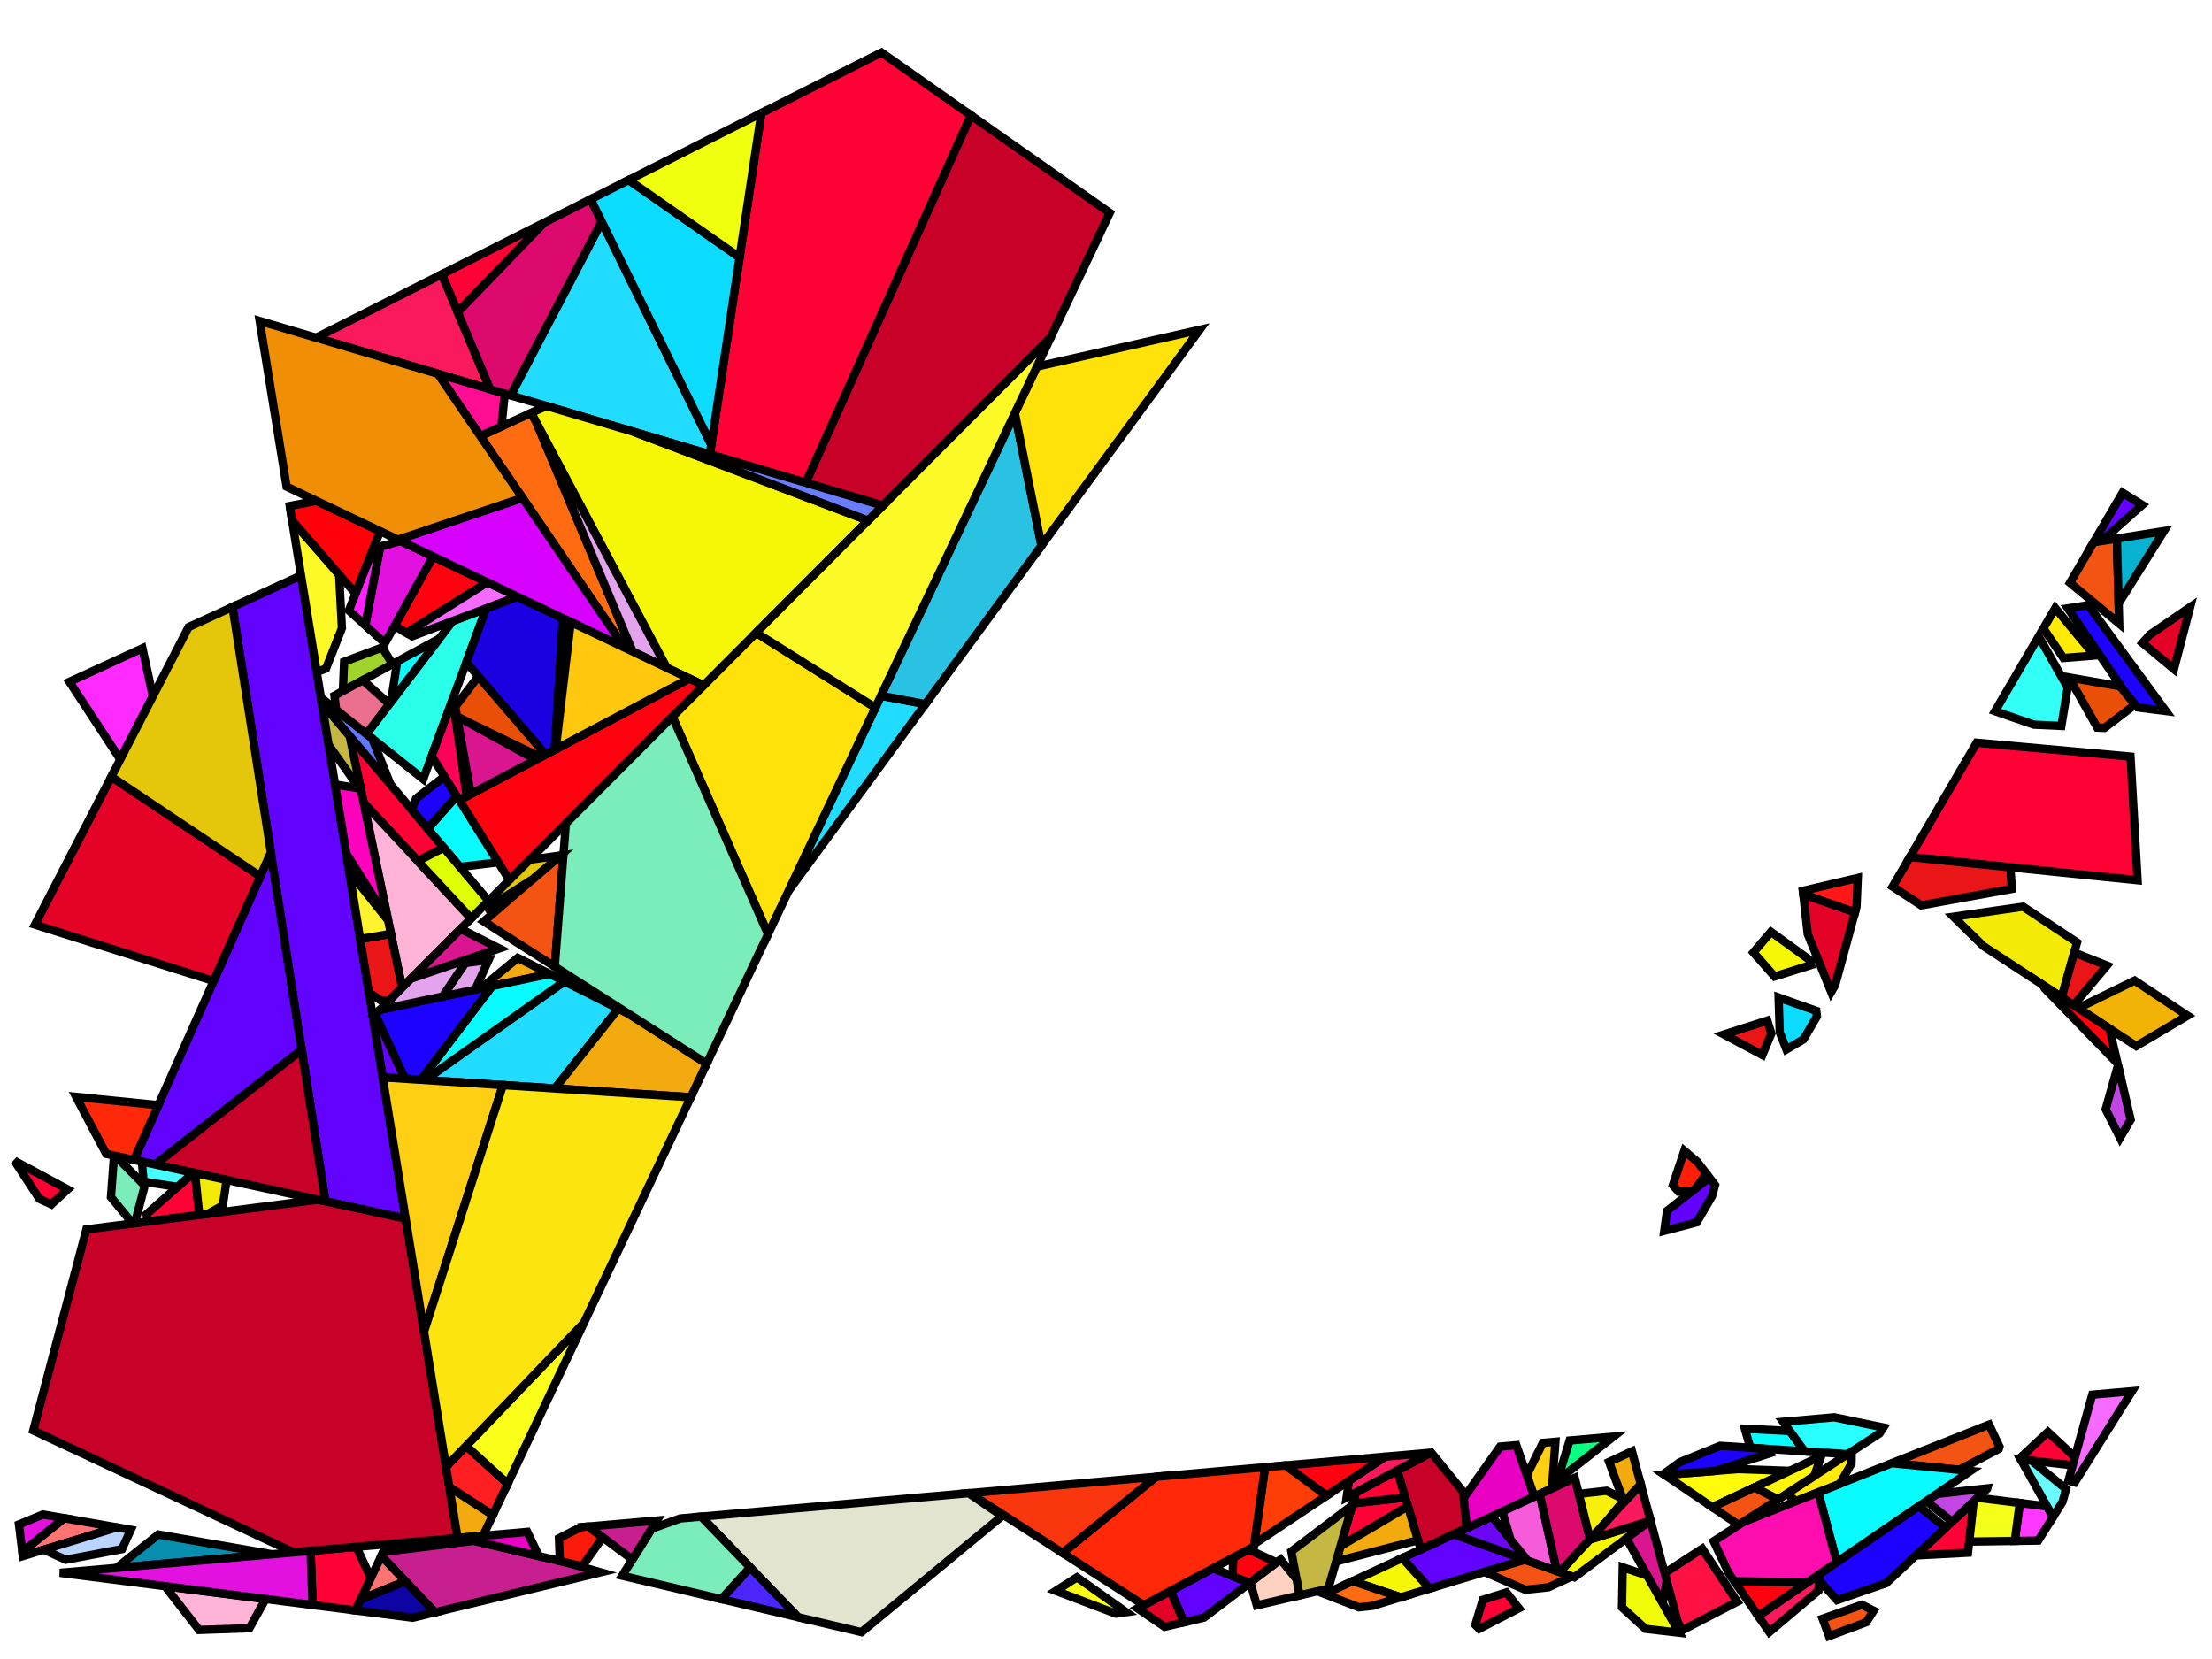 <?xml version="1.0" encoding="iso-8859-1" standalone="no"?>
<!DOCTYPE svg PUBLIC "-//W3C//DTD SVG 1.0//EN" "http://www.w3.org/TR/2001/REC-SVG-20010904/DTD/svg10.dtd">
<svg xmlns="http://www.w3.org/2000/svg" width="800" height="600">
<path style="fill:rgb(0, 0, 0);fill-opacity:0.0;fill-rule:evenodd;stroke:rgb(0, 0, 0);stroke-width:0.0;" d="M 0, 600 L 800, 600 L 800, 0 L 0, 0 z "/>
<path style="fill:rgb(98, 2, 255);fill-opacity:1.0;fill-rule:evenodd;stroke:rgb(0, 0, 0);stroke-width:3.0;" d="M 774.773, 182.621 L 760.119, 195.656 L 757.191, 196.122 L 767.657, 178.191 z "/>
<path style="fill:rgb(98, 2, 255);fill-opacity:1.0;fill-rule:evenodd;stroke:rgb(0, 0, 0);stroke-width:3.0;" d="M 620.277, 428.58 L 619.221, 432.51 L 613.641, 442.07 L 601.908, 445.145 L 602.872, 437.958 L 618.214, 425.881 z "/>
<path style="fill:rgb(98, 2, 255);fill-opacity:1.0;fill-rule:evenodd;stroke:rgb(0, 0, 0);stroke-width:3.0;" d="M 452.007, 572.473 L 435.428, 585.039 L 428.233, 586.715 L 423.333, 575.372 L 438.698, 567.207 z "/>
<path style="fill:rgb(98, 2, 255);fill-opacity:1.0;fill-rule:evenodd;stroke:rgb(0, 0, 0);stroke-width:3.0;" d="M 551.568, 564.075 L 517.056, 574.518 L 507.16, 563.487 L 525.754, 554.847 z "/>
<path style="fill:rgb(98, 2, 255);fill-opacity:1.0;fill-rule:evenodd;stroke:rgb(0, 0, 0);stroke-width:3.0;" d="M 109.116, 379.665 L 56.159, 421.155 L 48.451, 419.487 L 97.963, 308.314 z "/>
<path style="fill:rgb(98, 2, 255);fill-opacity:1.0;fill-rule:evenodd;stroke:rgb(0, 0, 0);stroke-width:3.0;" d="M 146.476, 390.157 L 138.396, 389.635 L 134.842, 367.783 L 135.727, 366.896 z "/>
<path style="fill:rgb(98, 2, 255);fill-opacity:1.0;fill-rule:evenodd;stroke:rgb(0, 0, 0);stroke-width:3.0;" d="M 146.709, 440.751 L 117.682, 434.47 L 84.081, 219.5 L 108.874, 208.112 z "/>
<path style="fill:rgb(34, 220, 255);fill-opacity:1.0;fill-rule:evenodd;stroke:rgb(0, 0, 0);stroke-width:3.0;" d="M 223.598, 364.787 L 200.684, 393.661 L 153.669, 390.622 L 204.111, 354.929 z "/>
<path style="fill:rgb(34, 220, 255);fill-opacity:1.0;fill-rule:evenodd;stroke:rgb(0, 0, 0);stroke-width:3.0;" d="M 257.259, 160.885 L 256.74, 164.332 L 184.683, 142.985 L 217.59, 80.13 z "/>
<path style="fill:rgb(34, 220, 255);fill-opacity:1.0;fill-rule:evenodd;stroke:rgb(0, 0, 0);stroke-width:3.0;" d="M 334.679, 254.646 L 285.192, 322.189 L 318.615, 251.635 z "/>
<path style="fill:rgb(41, 194, 226);fill-opacity:1.0;fill-rule:evenodd;stroke:rgb(0, 0, 0);stroke-width:3.0;" d="M 376.656, 197.352 L 334.679, 254.646 L 318.615, 251.635 L 367.038, 149.418 z "/>
<path style="fill:rgb(255, 1, 52);fill-opacity:1.0;fill-rule:evenodd;stroke:rgb(0, 0, 0);stroke-width:3.0;" d="M 770.528, 273.626 L 773.093, 318.363 L 690.747, 309.962 L 714.884, 268.608 z "/>
<path style="fill:rgb(255, 1, 52);fill-opacity:1.0;fill-rule:evenodd;stroke:rgb(0, 0, 0);stroke-width:3.0;" d="M 711.743, 561.553 L 693.023, 562.547 L 692.943, 562.505 L 713.817, 542.99 z "/>
<path style="fill:rgb(255, 1, 52);fill-opacity:1.0;fill-rule:evenodd;stroke:rgb(0, 0, 0);stroke-width:3.0;" d="M 509.203, 544.771 L 484.808, 559.179 L 489.256, 543.705 L 508.251, 541.561 z "/>
<path style="fill:rgb(255, 1, 52);fill-opacity:1.0;fill-rule:evenodd;stroke:rgb(0, 0, 0);stroke-width:3.0;" d="M 508.251, 541.561 L 489.256, 543.705 L 490.398, 539.734 L 505.353, 531.787 z "/>
<path style="fill:rgb(255, 1, 52);fill-opacity:1.0;fill-rule:evenodd;stroke:rgb(0, 0, 0);stroke-width:3.0;" d="M 70.513, 424.262 L 72.069, 439.384 L 53.266, 441.798 L 53.022, 439.116 L 69.957, 424.141 z "/>
<path style="fill:rgb(255, 1, 52);fill-opacity:1.0;fill-rule:evenodd;stroke:rgb(0, 0, 0);stroke-width:3.0;" d="M 160.459, 306.557 L 151.138, 311.452 L 131.498, 290.323 L 126.464, 266.177 z "/>
<path style="fill:rgb(255, 1, 52);fill-opacity:1.0;fill-rule:evenodd;stroke:rgb(0, 0, 0);stroke-width:3.0;" d="M 750.425, 527.008 L 749.64, 529.833 L 748.708, 529.859 L 730.832, 527.816 L 730.563, 527.335 L 740.656, 517.899 z "/>
<path style="fill:rgb(255, 1, 52);fill-opacity:1.0;fill-rule:evenodd;stroke:rgb(0, 0, 0);stroke-width:3.0;" d="M 165.531, 112.92 L 159.753, 99.219 L 196.881, 80.487 z "/>
<path style="fill:rgb(255, 1, 52);fill-opacity:1.0;fill-rule:evenodd;stroke:rgb(0, 0, 0);stroke-width:3.0;" d="M 351.147, 41.699 L 291.431, 174.61 L 256.74, 164.332 L 275.337, 40.904 L 318.789, 18.982 z "/>
<path style="fill:rgb(255, 1, 52);fill-opacity:1.0;fill-rule:evenodd;stroke:rgb(0, 0, 0);stroke-width:3.0;" d="M 549.305, 581.676 L 534.966, 589.077 L 533.555, 587.648 L 536.282, 578.578 L 544.803, 575.907 z "/>
<path style="fill:rgb(255, 1, 52);fill-opacity:1.0;fill-rule:evenodd;stroke:rgb(0, 0, 0);stroke-width:3.0;" d="M 134.122, 570.718 L 128.585, 582.45 L 113.058, 580.472 L 112.323, 560.888 L 128.875, 559.437 z "/>
<path style="fill:rgb(255, 1, 52);fill-opacity:1.0;fill-rule:evenodd;stroke:rgb(0, 0, 0);stroke-width:3.0;" d="M 24.453, 430.162 L 18.563, 435.586 L 14.241, 433.587 L 5.234, 419.814 z "/>
<path style="fill:rgb(255, 226, 10);fill-opacity:1.0;fill-rule:evenodd;stroke:rgb(0, 0, 0);stroke-width:3.0;" d="M 316.587, 255.916 L 277.765, 337.867 L 243.189, 259.176 L 273.452, 228.841 z "/>
<path style="fill:rgb(255, 226, 10);fill-opacity:1.0;fill-rule:evenodd;stroke:rgb(0, 0, 0);stroke-width:3.0;" d="M 376.656, 197.352 L 367.038, 149.418 L 375.013, 132.584 L 433.857, 119.28 z "/>
<path style="fill:rgb(199, 1, 39);fill-opacity:1.0;fill-rule:evenodd;stroke:rgb(0, 0, 0);stroke-width:3.0;" d="M 146.709, 440.751 L 165.489, 556.228 L 106.177, 561.427 L 12.031, 517.36 L 31.233, 444.625 L 114.957, 433.88 z "/>
<path style="fill:rgb(199, 1, 39);fill-opacity:1.0;fill-rule:evenodd;stroke:rgb(0, 0, 0);stroke-width:3.0;" d="M 401.366, 76.956 L 380.019, 122.018 L 319.312, 182.87 L 291.431, 174.61 L 351.147, 41.699 z "/>
<path style="fill:rgb(199, 1, 39);fill-opacity:1.0;fill-rule:evenodd;stroke:rgb(0, 0, 0);stroke-width:3.0;" d="M 117.574, 433.779 L 116.69, 434.255 L 56.159, 421.155 L 109.116, 379.665 z "/>
<path style="fill:rgb(199, 1, 39);fill-opacity:1.0;fill-rule:evenodd;stroke:rgb(0, 0, 0);stroke-width:3.0;" d="M 529.138, 539.457 L 530.517, 552.634 L 513.833, 560.387 L 505.353, 531.787 L 517.403, 525.384 L 517.63, 525.364 z "/>
<path style="fill:rgb(194, 70, 228);fill-opacity:1.0;fill-rule:evenodd;stroke:rgb(0, 0, 0);stroke-width:3.0;" d="M 770.585, 404.943 L 766.739, 411.499 L 761.535, 401.178 L 766.005, 385.304 z "/>
<path style="fill:rgb(194, 70, 228);fill-opacity:1.0;fill-rule:evenodd;stroke:rgb(0, 0, 0);stroke-width:3.0;" d="M 718.674, 538.45 L 705.969, 550.327 L 696.687, 542.89 L 700.494, 540.29 L 718.724, 538.279 z "/>
<path style="fill:rgb(42, 255, 234);fill-opacity:1.0;fill-rule:evenodd;stroke:rgb(0, 0, 0);stroke-width:3.0;" d="M 153.055, 281.764 L 132.53, 265.425 L 163.743, 224.592 L 175.854, 220.05 z "/>
<path style="fill:rgb(246, 246, 7);fill-opacity:1.0;fill-rule:evenodd;stroke:rgb(0, 0, 0);stroke-width:3.0;" d="M 517.056, 574.518 L 506.61, 577.679 L 489.19, 571.838 L 507.16, 563.487 z "/>
<path style="fill:rgb(246, 246, 7);fill-opacity:1.0;fill-rule:evenodd;stroke:rgb(0, 0, 0);stroke-width:3.0;" d="M 569.366, 570.437 L 564.077, 568.546 L 574.905, 556.806 L 596.684, 550.059 z "/>
<path style="fill:rgb(246, 246, 7);fill-opacity:1.0;fill-rule:evenodd;stroke:rgb(0, 0, 0);stroke-width:3.0;" d="M 229.039, 156.126 L 313.943, 188.252 L 254.472, 247.866 L 241.088, 241.488 L 192.099, 149.341 L 197.632, 146.822 z "/>
<path style="fill:rgb(246, 246, 7);fill-opacity:1.0;fill-rule:evenodd;stroke:rgb(0, 0, 0);stroke-width:3.0;" d="M 654.87, 347.446 L 655.045, 349.007 L 641.8, 353.145 L 634.14, 344.458 L 640.489, 337.012 z "/>
<path style="fill:rgb(255, 252, 11);fill-opacity:1.0;fill-rule:evenodd;stroke:rgb(0, 0, 0);stroke-width:3.0;" d="M 647.262, 531.96 L 619.304, 545.087 L 602.043, 533.396 L 628.748, 531.311 z "/>
<path style="fill:rgb(255, 42, 255);fill-opacity:1.0;fill-rule:evenodd;stroke:rgb(0, 0, 0);stroke-width:3.0;" d="M 55.292, 251.807 L 43.869, 273.931 L 42.84, 273.631 L 25.108, 246.587 L 51.519, 234.456 z "/>
<path style="fill:rgb(243, 179, 6);fill-opacity:1.0;fill-rule:evenodd;stroke:rgb(0, 0, 0);stroke-width:3.0;" d="M 791.168, 367.326 L 772.603, 378.321 L 751.607, 364.587 L 772.025, 354.644 z "/>
<path style="fill:rgb(249, 25, 92);fill-opacity:1.0;fill-rule:evenodd;stroke:rgb(0, 0, 0);stroke-width:3.0;" d="M 487.027, 541.525 L 487.866, 535.552 L 500.941, 526.826 L 517.403, 525.384 z "/>
<path style="fill:rgb(249, 25, 92);fill-opacity:1.0;fill-rule:evenodd;stroke:rgb(0, 0, 0);stroke-width:3.0;" d="M 177.284, 140.793 L 114.321, 122.14 L 159.753, 99.219 z "/>
<path style="fill:rgb(249, 25, 92);fill-opacity:1.0;fill-rule:evenodd;stroke:rgb(0, 0, 0);stroke-width:3.0;" d="M 596.924, 549.88 L 596.684, 550.059 L 574.905, 556.806 L 593.401, 536.752 z "/>
<path style="fill:rgb(249, 25, 92);fill-opacity:1.0;fill-rule:evenodd;stroke:rgb(0, 0, 0);stroke-width:3.0;" d="M 657.675, 575.273 L 639.899, 590.266 L 635.882, 584.431 L 658.035, 569.297 z "/>
<path style="fill:rgb(234, 79, 8);fill-opacity:1.0;fill-rule:evenodd;stroke:rgb(0, 0, 0);stroke-width:3.0;" d="M 197.346, 272.875 L 195.491, 273.855 L 165.282, 259.235 L 164.628, 255.591 L 172.992, 244.597 z "/>
<path style="fill:rgb(234, 79, 8);fill-opacity:1.0;fill-rule:evenodd;stroke:rgb(0, 0, 0);stroke-width:3.0;" d="M 766.724, 248.207 L 772.193, 254.813 L 761.119, 263.267 L 758.517, 263.147 L 748.271, 245.006 z "/>
<path style="fill:rgb(243, 234, 6);fill-opacity:1.0;fill-rule:evenodd;stroke:rgb(0, 0, 0);stroke-width:3.0;" d="M 81.953, 426.737 L 80.58, 435.98 L 75.196, 438.983 L 72.069, 439.384 L 70.513, 424.262 z "/>
<path style="fill:rgb(243, 234, 6);fill-opacity:1.0;fill-rule:evenodd;stroke:rgb(0, 0, 0);stroke-width:3.0;" d="M 751.204, 340.849 L 745.641, 360.684 L 717.332, 342.168 L 706.499, 331.536 L 731.675, 327.911 z "/>
<path style="fill:rgb(243, 170, 14);fill-opacity:1.0;fill-rule:evenodd;stroke:rgb(0, 0, 0);stroke-width:3.0;" d="M 198.79, 352.236 L 173.851, 357.499 L 187.285, 346.416 z "/>
<path style="fill:rgb(243, 170, 14);fill-opacity:1.0;fill-rule:evenodd;stroke:rgb(0, 0, 0);stroke-width:3.0;" d="M 227.548, 366.785 L 255.59, 384.675 L 249.829, 396.837 L 200.684, 393.661 L 223.598, 364.787 z "/>
<path style="fill:rgb(243, 170, 14);fill-opacity:1.0;fill-rule:evenodd;stroke:rgb(0, 0, 0);stroke-width:3.0;" d="M 593.401, 536.752 L 587.991, 542.617 L 586.898, 542.073 L 581.944, 528.736 L 590.217, 524.891 z "/>
<path style="fill:rgb(243, 170, 14);fill-opacity:1.0;fill-rule:evenodd;stroke:rgb(0, 0, 0);stroke-width:3.0;" d="M 178.245, 547.944 L 174.704, 555.421 L 165.489, 556.228 L 162.484, 537.747 z "/>
<path style="fill:rgb(243, 170, 14);fill-opacity:1.0;fill-rule:evenodd;stroke:rgb(0, 0, 0);stroke-width:3.0;" d="M 512.843, 557.05 L 483.219, 564.707 L 484.808, 559.179 L 509.203, 544.771 z "/>
<path style="fill:rgb(252, 249, 39);fill-opacity:1.0;fill-rule:evenodd;stroke:rgb(0, 0, 0);stroke-width:3.0;" d="M 316.587, 255.916 L 273.452, 228.841 L 380.019, 122.018 z "/>
<path style="fill:rgb(252, 249, 39);fill-opacity:1.0;fill-rule:evenodd;stroke:rgb(0, 0, 0);stroke-width:3.0;" d="M 122.636, 207.795 L 123.663, 227.18 L 117.91, 241.783 L 114.555, 243.041 L 105.649, 188.279 z "/>
<path style="fill:rgb(255, 2, 9);fill-opacity:1.0;fill-rule:evenodd;stroke:rgb(0, 0, 0);stroke-width:3.0;" d="M 137.476, 192.118 L 128.6, 214.647 L 105.649, 188.279 L 104.788, 182.986 L 114.406, 181.126 z "/>
<path style="fill:rgb(255, 1, 15);fill-opacity:1.0;fill-rule:evenodd;stroke:rgb(0, 0, 0);stroke-width:3.0;" d="M 479.776, 540.949 L 464.882, 529.987 L 500.941, 526.826 z "/>
<path style="fill:rgb(255, 1, 15);fill-opacity:1.0;fill-rule:evenodd;stroke:rgb(0, 0, 0);stroke-width:3.0;" d="M 762.895, 371.971 L 765.843, 384.609 L 739.496, 357.472 L 738.888, 356.268 z "/>
<path style="fill:rgb(255, 1, 15);fill-opacity:1.0;fill-rule:evenodd;stroke:rgb(0, 0, 0);stroke-width:3.0;" d="M 452.324, 560.742 L 461.745, 565.093 L 452.007, 572.473 L 445.752, 569.998 L 446.071, 563.289 L 450.912, 560.717 z "/>
<path style="fill:rgb(255, 1, 15);fill-opacity:1.0;fill-rule:evenodd;stroke:rgb(0, 0, 0);stroke-width:3.0;" d="M 653.62, 572.313 L 635.882, 584.431 L 627.225, 571.859 z "/>
<path style="fill:rgb(255, 1, 15);fill-opacity:1.0;fill-rule:evenodd;stroke:rgb(0, 0, 0);stroke-width:3.0;" d="M 176.282, 210.609 L 147.035, 228.933 L 142.678, 226.36 L 156.607, 201.234 z "/>
<path style="fill:rgb(255, 1, 15);fill-opacity:1.0;fill-rule:evenodd;stroke:rgb(0, 0, 0);stroke-width:3.0;" d="M 254.472, 247.866 L 184.212, 318.295 L 166.103, 289.387 L 249.315, 245.408 z "/>
<path style="fill:rgb(7, 142, 175);fill-opacity:1.0;fill-rule:evenodd;stroke:rgb(0, 0, 0);stroke-width:3.0;" d="M 98.342, 562.113 L 42.144, 567.039 L 57.245, 554.979 z "/>
<path style="fill:rgb(226, 228, 207);fill-opacity:1.0;fill-rule:evenodd;stroke:rgb(0, 0, 0);stroke-width:3.0;" d="M 362.425, 548.287 L 311.564, 590.277 L 288.619, 584.871 L 253.595, 548.506 L 350.313, 540.029 z "/>
<path style="fill:rgb(255, 179, 215);fill-opacity:1.0;fill-rule:evenodd;stroke:rgb(0, 0, 0);stroke-width:3.0;" d="M 170.383, 332.157 L 145.434, 357.166 L 131.498, 290.323 z "/>
<path style="fill:rgb(255, 179, 215);fill-opacity:1.0;fill-rule:evenodd;stroke:rgb(0, 0, 0);stroke-width:3.0;" d="M 96.061, 578.308 L 90.211, 588.866 L 71.998, 589.5 L 59.682, 573.675 z "/>
<path style="fill:rgb(243, 83, 19);fill-opacity:1.0;fill-rule:evenodd;stroke:rgb(0, 0, 0);stroke-width:3.0;" d="M 200.633, 349.614 L 174.97, 333.242 L 202.603, 309.424 L 203.765, 309.266 z "/>
<path style="fill:rgb(243, 83, 19);fill-opacity:1.0;fill-rule:evenodd;stroke:rgb(0, 0, 0);stroke-width:3.0;" d="M 643.073, 542.263 L 628.815, 551.528 L 619.304, 545.087 L 634.594, 537.907 z "/>
<path style="fill:rgb(243, 83, 19);fill-opacity:1.0;fill-rule:evenodd;stroke:rgb(0, 0, 0);stroke-width:3.0;" d="M 677.618, 582.528 L 674.953, 586.702 L 661.479, 591.728 L 659.16, 585.421 L 673.368, 580.388 z "/>
<path style="fill:rgb(243, 83, 19);fill-opacity:1.0;fill-rule:evenodd;stroke:rgb(0, 0, 0);stroke-width:3.0;" d="M 723.133, 523.197 L 722.889, 524.03 L 708.554, 531.583 L 684.2, 529.176 L 719.365, 515.243 z "/>
<path style="fill:rgb(243, 83, 19);fill-opacity:1.0;fill-rule:evenodd;stroke:rgb(0, 0, 0);stroke-width:3.0;" d="M 568.516, 570.133 L 559.992, 574.079 L 551.626, 574.96 L 536.892, 568.516 L 551.568, 564.075 z "/>
<path style="fill:rgb(243, 83, 19);fill-opacity:1.0;fill-rule:evenodd;stroke:rgb(0, 0, 0);stroke-width:3.0;" d="M 766.436, 225.552 L 748.638, 210.776 L 757.191, 196.122 L 765.594, 194.783 z "/>
<path style="fill:rgb(255, 18, 67);fill-opacity:1.0;fill-rule:evenodd;stroke:rgb(0, 0, 0);stroke-width:3.0;" d="M 628.29, 579.288 L 608.265, 589.673 L 606.749, 586.479 L 602.037, 568.928 L 615.637, 560.091 z "/>
<path style="fill:rgb(8, 252, 255);fill-opacity:1.0;fill-rule:evenodd;stroke:rgb(0, 0, 0);stroke-width:3.0;" d="M 141.43, 253.782 L 143.646, 239.249 L 158.872, 230.965 z "/>
<path style="fill:rgb(8, 252, 255);fill-opacity:1.0;fill-rule:evenodd;stroke:rgb(0, 0, 0);stroke-width:3.0;" d="M 180.187, 311.869 L 166.335, 313.537 L 154.686, 299.701 L 165.139, 287.849 z "/>
<path style="fill:rgb(8, 252, 255);fill-opacity:1.0;fill-rule:evenodd;stroke:rgb(0, 0, 0);stroke-width:3.0;" d="M 204.111, 354.929 L 153.669, 390.622 L 152.198, 390.527 L 177.999, 356.624 L 198.79, 352.236 z "/>
<path style="fill:rgb(8, 252, 255);fill-opacity:1.0;fill-rule:evenodd;stroke:rgb(0, 0, 0);stroke-width:3.0;" d="M 647.3, 517.529 L 652.66, 524.91 L 633.013, 523.612 L 631.033, 516.723 z "/>
<path style="fill:rgb(8, 252, 255);fill-opacity:1.0;fill-rule:evenodd;stroke:rgb(0, 0, 0);stroke-width:3.0;" d="M 712.645, 531.988 L 664.301, 565.016 L 657.584, 539.723 L 684.2, 529.176 z "/>
<path style="fill:rgb(246, 107, 255);fill-opacity:1.0;fill-rule:evenodd;stroke:rgb(0, 0, 0);stroke-width:3.0;" d="M 187.18, 215.802 L 149.03, 230.111 L 147.035, 228.933 L 176.282, 210.609 z "/>
<path style="fill:rgb(246, 107, 255);fill-opacity:1.0;fill-rule:evenodd;stroke:rgb(0, 0, 0);stroke-width:3.0;" d="M 750.364, 536.129 L 748.055, 535.545 L 756.696, 504.41 L 771.066, 503.151 z "/>
<path style="fill:rgb(255, 234, 8);fill-opacity:1.0;fill-rule:evenodd;stroke:rgb(0, 0, 0);stroke-width:3.0;" d="M 757.507, 237.074 L 746.267, 237.988 L 739.008, 227.275 L 743.303, 219.916 z "/>
<path style="fill:rgb(255, 234, 8);fill-opacity:1.0;fill-rule:evenodd;stroke:rgb(0, 0, 0);stroke-width:3.0;" d="M 669.626, 529.3 L 665.407, 536.623 L 649.615, 542.881 L 646.132, 540.276 L 669.693, 524.966 z "/>
<path style="fill:rgb(76, 37, 255);fill-opacity:1.0;fill-rule:evenodd;stroke:rgb(0, 0, 0);stroke-width:3.0;" d="M 288.619, 584.871 L 260.907, 578.342 L 271.278, 566.866 z "/>
<path style="fill:rgb(123, 237, 187);fill-opacity:1.0;fill-rule:evenodd;stroke:rgb(0, 0, 0);stroke-width:3.0;" d="M 277.765, 337.867 L 255.59, 384.675 L 200.633, 349.614 L 204.654, 297.803 L 243.189, 259.176 z "/>
<path style="fill:rgb(123, 237, 187);fill-opacity:1.0;fill-rule:evenodd;stroke:rgb(0, 0, 0);stroke-width:3.0;" d="M 41.779, 418.043 L 52.057, 428.504 L 52.15, 429.535 L 48.773, 442.374 L 47.951, 442.48 L 40.12, 432.972 L 41.241, 417.927 z "/>
<path style="fill:rgb(123, 237, 187);fill-opacity:1.0;fill-rule:evenodd;stroke:rgb(0, 0, 0);stroke-width:3.0;" d="M 271.278, 566.866 L 260.907, 578.342 L 225.017, 569.885 L 235.702, 552.887 L 245.963, 549.175 L 253.595, 548.506 z "/>
<path style="fill:rgb(234, 21, 22);fill-opacity:1.0;fill-rule:evenodd;stroke:rgb(0, 0, 0);stroke-width:3.0;" d="M 640.631, 373.777 L 637.394, 381.566 L 623.496, 374.133 L 639.171, 369.1 z "/>
<path style="fill:rgb(234, 21, 22);fill-opacity:1.0;fill-rule:evenodd;stroke:rgb(0, 0, 0);stroke-width:3.0;" d="M 761.996, 349.19 L 749.982, 363.524 L 745.641, 360.684 L 750.179, 344.504 z "/>
<path style="fill:rgb(234, 21, 22);fill-opacity:1.0;fill-rule:evenodd;stroke:rgb(0, 0, 0);stroke-width:3.0;" d="M 727.098, 313.671 L 727.603, 321.492 L 694.823, 327.444 L 684.489, 320.684 L 690.747, 309.962 z "/>
<path style="fill:rgb(234, 21, 22);fill-opacity:1.0;fill-rule:evenodd;stroke:rgb(0, 0, 0);stroke-width:3.0;" d="M 145.434, 357.166 L 140.59, 362.022 L 137.847, 361.912 L 133.408, 358.965 L 130.257, 339.592 L 141.383, 337.735 z "/>
<path style="fill:rgb(197, 184, 66);fill-opacity:1.0;fill-rule:evenodd;stroke:rgb(0, 0, 0);stroke-width:3.0;" d="M 126.464, 266.177 L 130.431, 285.206 L 129.988, 285.135 L 118.848, 269.436 L 116.367, 254.184 z "/>
<path style="fill:rgb(197, 184, 66);fill-opacity:1.0;fill-rule:evenodd;stroke:rgb(0, 0, 0);stroke-width:3.0;" d="M 480.385, 574.566 L 469.979, 576.99 L 467.029, 561.088 L 489.059, 544.391 z "/>
<path style="fill:rgb(255, 31, 6);fill-opacity:1.0;fill-rule:evenodd;stroke:rgb(0, 0, 0);stroke-width:3.0;" d="M 613.865, 420.192 L 617.098, 424.421 L 613.437, 429.641 L 611.96, 430.804 L 607.044, 430.945 L 605, 428.634 L 609.155, 416.205 z "/>
<path style="fill:rgb(217, 22, 144);fill-opacity:1.0;fill-rule:evenodd;stroke:rgb(0, 0, 0);stroke-width:3.0;" d="M 602.771, 571.659 L 601.343, 579.879 L 588.22, 556.373 L 596.924, 549.88 z "/>
<path style="fill:rgb(217, 22, 144);fill-opacity:1.0;fill-rule:evenodd;stroke:rgb(0, 0, 0);stroke-width:3.0;" d="M 167.296, 260.21 L 193.816, 274.74 L 170.293, 287.172 L 165.282, 259.235 z "/>
<path style="fill:rgb(217, 22, 144);fill-opacity:1.0;fill-rule:evenodd;stroke:rgb(0, 0, 0);stroke-width:3.0;" d="M 180.569, 343.019 L 148.649, 353.944 L 166.598, 335.951 z "/>
<path style="fill:rgb(108, 7, 243);fill-opacity:1.0;fill-rule:evenodd;stroke:rgb(0, 0, 0);stroke-width:3.0;" d="M 552.47, 564.397 L 525.754, 554.847 L 539.548, 548.437 z "/>
<path style="fill:rgb(97, 119, 255);fill-opacity:1.0;fill-rule:evenodd;stroke:rgb(0, 0, 0);stroke-width:3.0;" d="M 134.614, 267.083 L 141.04, 283.248 L 140.851, 283.266 L 116.367, 254.184 L 116.063, 252.316 z "/>
<path style="fill:rgb(41, 255, 255);fill-opacity:1.0;fill-rule:evenodd;stroke:rgb(0, 0, 0);stroke-width:3.0;" d="M 681.163, 516.275 L 679.77, 518.418 L 668.199, 525.937 L 652.66, 524.91 L 644.89, 514.21 L 663.394, 512.588 z "/>
<path style="fill:rgb(255, 56, 255);fill-opacity:1.0;fill-rule:evenodd;stroke:rgb(0, 0, 0);stroke-width:3.0;" d="M 740.342, 544.797 L 742.502, 548.654 L 737.152, 557.177 L 728.662, 557.301 L 730.476, 543.566 z "/>
<path style="fill:rgb(243, 255, 25);fill-opacity:1.0;fill-rule:evenodd;stroke:rgb(0, 0, 0);stroke-width:3.0;" d="M 730.476, 543.566 L 728.662, 557.301 L 712.191, 557.544 L 713.817, 542.99 L 715.234, 541.665 z "/>
<path style="fill:rgb(29, 2, 255);fill-opacity:1.0;fill-rule:evenodd;stroke:rgb(0, 0, 0);stroke-width:3.0;" d="M 783.292, 257.153 L 773.061, 255.862 L 768.718, 250.615 L 747.857, 220.013 L 755.252, 218.87 z "/>
<path style="fill:rgb(29, 2, 255);fill-opacity:1.0;fill-rule:evenodd;stroke:rgb(0, 0, 0);stroke-width:3.0;" d="M 165.139, 287.849 L 154.686, 299.701 L 148.947, 292.884 L 150.447, 288.824 L 160.738, 280.823 z "/>
<path style="fill:rgb(29, 2, 255);fill-opacity:1.0;fill-rule:evenodd;stroke:rgb(0, 0, 0);stroke-width:3.0;" d="M 152.198, 390.527 L 146.476, 390.157 L 135.727, 366.896 L 137.436, 365.183 L 177.999, 356.624 z "/>
<path style="fill:rgb(29, 2, 255);fill-opacity:1.0;fill-rule:evenodd;stroke:rgb(0, 0, 0);stroke-width:3.0;" d="M 703.62, 552.523 L 682.199, 572.549 L 664.403, 578.71 L 657.899, 571.55 L 658.035, 569.297 L 694.032, 544.704 z "/>
<path style="fill:rgb(29, 2, 255);fill-opacity:1.0;fill-rule:evenodd;stroke:rgb(0, 0, 0);stroke-width:3.0;" d="M 637.366, 523.899 L 639.592, 525.772 L 620.336, 531.968 L 602.043, 533.396 L 601.623, 533.112 L 607.514, 528.823 L 622.11, 522.891 z "/>
<path style="fill:rgb(255, 62, 7);fill-opacity:1.0;fill-rule:evenodd;stroke:rgb(0, 0, 0);stroke-width:3.0;" d="M 479.776, 540.949 L 453.627, 558.398 L 457.525, 530.632 L 464.882, 529.987 z "/>
<path style="fill:rgb(199, 30, 144);fill-opacity:1.0;fill-rule:evenodd;stroke:rgb(0, 0, 0);stroke-width:3.0;" d="M 205.119, 565.197 L 217.228, 568.646 L 157.282, 583.134 L 137.901, 562.71 L 138.583, 561.265 L 171.402, 557.253 z "/>
<path style="fill:rgb(199, 30, 144);fill-opacity:1.0;fill-rule:evenodd;stroke:rgb(0, 0, 0);stroke-width:3.0;" d="M 228.702, 564.024 L 212.721, 552.088 L 237.573, 549.91 z "/>
<path style="fill:rgb(228, 3, 38);fill-opacity:1.0;fill-rule:evenodd;stroke:rgb(0, 0, 0);stroke-width:3.0;" d="M 786.238, 241.991 L 774.868, 232.551 L 777.438, 229.585 L 792.094, 219.577 z "/>
<path style="fill:rgb(228, 3, 38);fill-opacity:1.0;fill-rule:evenodd;stroke:rgb(0, 0, 0);stroke-width:3.0;" d="M 94.131, 316.918 L 77.265, 354.788 L 12.642, 334.414 L 40.264, 280.915 z "/>
<path style="fill:rgb(228, 3, 38);fill-opacity:1.0;fill-rule:evenodd;stroke:rgb(0, 0, 0);stroke-width:3.0;" d="M 670.9, 329.906 L 663.709, 356.287 L 662.267, 358.757 L 653.789, 337.794 L 652.179, 323.416 z "/>
<path style="fill:rgb(228, 3, 38);fill-opacity:1.0;fill-rule:evenodd;stroke:rgb(0, 0, 0);stroke-width:3.0;" d="M 428.233, 586.715 L 421.192, 588.355 L 411.429, 581.698 L 423.333, 575.372 z "/>
<path style="fill:rgb(255, 246, 12);fill-opacity:1.0;fill-rule:evenodd;stroke:rgb(0, 0, 0);stroke-width:3.0;" d="M 656.147, 533.768 L 643.073, 542.263 L 634.594, 537.907 L 658.689, 526.594 z "/>
<path style="fill:rgb(255, 115, 114);fill-opacity:1.0;fill-rule:evenodd;stroke:rgb(0, 0, 0);stroke-width:3.0;" d="M 146.587, 571.863 L 130.475, 578.446 L 137.901, 562.71 z "/>
<path style="fill:rgb(255, 115, 114);fill-opacity:1.0;fill-rule:evenodd;stroke:rgb(0, 0, 0);stroke-width:3.0;" d="M 42.32, 552.388 L 8.258, 562.784 L 8.07, 561.252 L 23.18, 549.065 z "/>
<path style="fill:rgb(184, 212, 255);fill-opacity:1.0;fill-rule:evenodd;stroke:rgb(0, 0, 0);stroke-width:3.0;" d="M 47.309, 553.254 L 44.123, 560.256 L 23.754, 564.108 L 15.868, 560.462 L 42.32, 552.388 z "/>
<path style="fill:rgb(159, 212, 44);fill-opacity:1.0;fill-rule:evenodd;stroke:rgb(0, 0, 0);stroke-width:3.0;" d="M 141.915, 240.191 L 125.807, 248.956 L 124.067, 248.424 L 124.454, 239.329 L 138.24, 234.158 z "/>
<path style="fill:rgb(11, 255, 130);fill-opacity:1.0;fill-rule:evenodd;stroke:rgb(0, 0, 0);stroke-width:3.0;" d="M 563.236, 535.436 L 567.675, 520.977 L 583.513, 519.589 z "/>
<path style="fill:rgb(234, 112, 142);fill-opacity:1.0;fill-rule:evenodd;stroke:rgb(0, 0, 0);stroke-width:3.0;" d="M 140.804, 254.601 L 132.53, 265.425 L 121.574, 256.702 L 120.957, 251.595 L 131.209, 246.016 z "/>
<path style="fill:rgb(255, 0, 189);fill-opacity:1.0;fill-rule:evenodd;stroke:rgb(0, 0, 0);stroke-width:3.0;" d="M 130.431, 285.206 L 140.331, 332.688 L 125.226, 308.654 L 121.171, 283.724 z "/>
<path style="fill:rgb(255, 41, 10);fill-opacity:1.0;fill-rule:evenodd;stroke:rgb(0, 0, 0);stroke-width:3.0;" d="M 57.268, 399.69 L 48.451, 419.487 L 38.407, 417.314 L 27.512, 396.691 z "/>
<path style="fill:rgb(255, 41, 10);fill-opacity:1.0;fill-rule:evenodd;stroke:rgb(0, 0, 0);stroke-width:3.0;" d="M 453.494, 559.345 L 413.651, 580.517 L 384.309, 561.65 L 418.135, 534.084 L 457.525, 530.632 z "/>
<path style="fill:rgb(249, 54, 14);fill-opacity:1.0;fill-rule:evenodd;stroke:rgb(0, 0, 0);stroke-width:3.0;" d="M 384.309, 561.65 L 350.64, 540 L 418.135, 534.084 z "/>
<path style="fill:rgb(255, 207, 19);fill-opacity:1.0;fill-rule:evenodd;stroke:rgb(0, 0, 0);stroke-width:3.0;" d="M 181.89, 392.446 L 153.355, 481.616 L 138.396, 389.635 z "/>
<path style="fill:rgb(255, 207, 19);fill-opacity:1.0;fill-rule:evenodd;stroke:rgb(0, 0, 0);stroke-width:3.0;" d="M 561.276, 538.34 L 554.893, 541.306 L 552.185, 533.519 L 557.995, 521.826 L 562.535, 521.428 z "/>
<path style="fill:rgb(228, 199, 11);fill-opacity:1.0;fill-rule:evenodd;stroke:rgb(0, 0, 0);stroke-width:3.0;" d="M 97.963, 308.314 L 94.131, 316.918 L 40.264, 280.915 L 68.208, 226.791 L 84.081, 219.5 z "/>
<path style="fill:rgb(228, 199, 11);fill-opacity:1.0;fill-rule:evenodd;stroke:rgb(0, 0, 0);stroke-width:3.0;" d="M 192.835, 317.843 L 176.498, 328.275 L 175.657, 326.871 L 191.565, 310.925 L 202.603, 309.424 z "/>
<path style="fill:rgb(223, 255, 7);fill-opacity:1.0;fill-rule:evenodd;stroke:rgb(0, 0, 0);stroke-width:3.0;" d="M 176.689, 325.836 L 170.383, 332.157 L 151.138, 311.452 L 160.459, 306.557 z "/>
<path style="fill:rgb(252, 27, 10);fill-opacity:1.0;fill-rule:evenodd;stroke:rgb(0, 0, 0);stroke-width:3.0;" d="M 217.98, 556.017 L 210.577, 566.483 L 202.488, 564.577 L 202.152, 556.343 L 209.956, 552.331 L 212.721, 552.088 z "/>
<path style="fill:rgb(14, 4, 163);fill-opacity:1.0;fill-rule:evenodd;stroke:rgb(0, 0, 0);stroke-width:3.0;" d="M 157.282, 583.134 L 149.233, 585.079 L 128.585, 582.45 L 130.475, 578.446 L 146.587, 571.863 z "/>
<path style="fill:rgb(71, 252, 255);fill-opacity:1.0;fill-rule:evenodd;stroke:rgb(0, 0, 0);stroke-width:3.0;" d="M 69.957, 424.141 L 64.188, 429.243 L 51.954, 427.382 L 51.292, 420.102 z "/>
<path style="fill:rgb(255, 107, 16);fill-opacity:1.0;fill-rule:evenodd;stroke:rgb(0, 0, 0);stroke-width:3.0;" d="M 194.23, 153.349 L 228.797, 235.632 L 225.925, 234.263 L 173.712, 157.71 L 192.099, 149.341 z "/>
<path style="fill:rgb(255, 107, 16);fill-opacity:1.0;fill-rule:evenodd;stroke:rgb(0, 0, 0);stroke-width:3.0;" d="M 506.61, 577.679 L 496.377, 580.776 L 491.438, 581.296 L 479.119, 576.518 L 489.19, 571.838 z "/>
<path style="fill:rgb(255, 209, 192);fill-opacity:1.0;fill-rule:evenodd;stroke:rgb(0, 0, 0);stroke-width:3.0;" d="M 468.88, 571.069 L 469.979, 576.99 L 454.534, 580.588 L 452.209, 572.32 L 463.159, 564.021 z "/>
<path style="fill:rgb(226, 17, 223);fill-opacity:1.0;fill-rule:evenodd;stroke:rgb(0, 0, 0);stroke-width:3.0;" d="M 113.058, 580.472 L 21.666, 568.834 L 112.323, 560.888 z "/>
<path style="fill:rgb(226, 17, 223);fill-opacity:1.0;fill-rule:evenodd;stroke:rgb(0, 0, 0);stroke-width:3.0;" d="M 156.607, 201.234 L 139.216, 232.605 L 132.096, 226.159 L 137.482, 197.708 L 144.902, 195.657 z "/>
<path style="fill:rgb(226, 17, 223);fill-opacity:1.0;fill-rule:evenodd;stroke:rgb(0, 0, 0);stroke-width:3.0;" d="M 23.18, 549.065 L 8.07, 561.252 L 6.848, 551.324 L 15.519, 547.735 z "/>
<path style="fill:rgb(27, 0, 226);fill-opacity:1.0;fill-rule:evenodd;stroke:rgb(0, 0, 0);stroke-width:3.0;" d="M 203.541, 223.597 L 200.608, 271.15 L 197.346, 272.875 L 168.649, 239.553 L 175.854, 220.05 L 187.18, 215.802 z "/>
<path style="fill:rgb(234, 0, 194);fill-opacity:1.0;fill-rule:evenodd;stroke:rgb(0, 0, 0);stroke-width:3.0;" d="M 554.893, 541.306 L 530.517, 552.634 L 529.376, 541.731 L 542.531, 523.181 L 548.41, 522.666 z "/>
<path style="fill:rgb(234, 0, 194);fill-opacity:1.0;fill-rule:evenodd;stroke:rgb(0, 0, 0);stroke-width:3.0;" d="M 194.918, 562.794 L 166.63, 556.128 L 190.686, 554.02 z "/>
<path style="fill:rgb(255, 13, 146);fill-opacity:1.0;fill-rule:evenodd;stroke:rgb(0, 0, 0);stroke-width:3.0;" d="M 182.558, 142.356 L 181.363, 154.227 L 173.712, 157.71 L 158.347, 135.183 z "/>
<path style="fill:rgb(246, 92, 217);fill-opacity:1.0;fill-rule:evenodd;stroke:rgb(0, 0, 0);stroke-width:3.0;" d="M 563.074, 568.188 L 552.47, 564.397 L 546.28, 556.752 L 543.327, 546.681 L 556.859, 540.393 z "/>
<path style="fill:rgb(220, 10, 108);fill-opacity:1.0;fill-rule:evenodd;stroke:rgb(0, 0, 0);stroke-width:3.0;" d="M 217.59, 80.13 L 184.683, 142.985 L 177.284, 140.793 L 165.531, 112.92 L 196.881, 80.487 L 213.618, 72.043 z "/>
<path style="fill:rgb(220, 10, 108);fill-opacity:1.0;fill-rule:evenodd;stroke:rgb(0, 0, 0);stroke-width:3.0;" d="M 575.076, 556.621 L 564.077, 568.546 L 563.074, 568.188 L 556.859, 540.393 L 569.543, 534.498 z "/>
<path style="fill:rgb(252, 255, 21);fill-opacity:1.0;fill-rule:evenodd;stroke:rgb(0, 0, 0);stroke-width:3.0;" d="M 407.326, 583.063 L 403.57, 583.602 L 381.863, 575.353 L 389.513, 570.455 z "/>
<path style="fill:rgb(215, 1, 255);fill-opacity:1.0;fill-rule:evenodd;stroke:rgb(0, 0, 0);stroke-width:3.0;" d="M 225.925, 234.263 L 143.92, 195.189 L 188.961, 180.069 z "/>
<path style="fill:rgb(240, 142, 6);fill-opacity:1.0;fill-rule:evenodd;stroke:rgb(0, 0, 0);stroke-width:3.0;" d="M 158.347, 135.183 L 188.961, 180.069 L 143.92, 195.189 L 103.652, 176.002 L 93.909, 116.093 z "/>
<path style="fill:rgb(228, 163, 237);fill-opacity:1.0;fill-rule:evenodd;stroke:rgb(0, 0, 0);stroke-width:3.0;" d="M 171.864, 357.918 L 160.066, 360.408 L 168.196, 348.328 L 176.723, 347.15 z "/>
<path style="fill:rgb(228, 163, 237);fill-opacity:1.0;fill-rule:evenodd;stroke:rgb(0, 0, 0);stroke-width:3.0;" d="M 241.088, 241.488 L 228.797, 235.632 L 194.23, 153.349 z "/>
<path style="fill:rgb(228, 163, 237);fill-opacity:1.0;fill-rule:evenodd;stroke:rgb(0, 0, 0);stroke-width:3.0;" d="M 160.066, 360.408 L 137.436, 365.183 L 148.649, 353.944 L 169.135, 346.932 z "/>
<path style="fill:rgb(255, 199, 14);fill-opacity:1.0;fill-rule:evenodd;stroke:rgb(0, 0, 0);stroke-width:3.0;" d="M 249.315, 245.408 L 200.961, 270.964 L 206.412, 224.965 z "/>
<path style="fill:rgb(105, 252, 255);fill-opacity:1.0;fill-rule:evenodd;stroke:rgb(0, 0, 0);stroke-width:3.0;" d="M 734.742, 528.263 L 747.225, 538.535 L 745.935, 543.185 L 742.502, 548.654 L 730.832, 527.816 z "/>
<path style="fill:rgb(12, 220, 255);fill-opacity:1.0;fill-rule:evenodd;stroke:rgb(0, 0, 0);stroke-width:3.0;" d="M 656.901, 365.586 L 657.123, 367.571 L 652.26, 375.903 L 646.078, 379.533 L 643.669, 373.363 L 643.253, 360.755 z "/>
<path style="fill:rgb(12, 220, 255);fill-opacity:1.0;fill-rule:evenodd;stroke:rgb(0, 0, 0);stroke-width:3.0;" d="M 267.477, 93.071 L 257.259, 160.885 L 213.618, 72.043 L 227.375, 65.102 z "/>
<path style="fill:rgb(240, 255, 13);fill-opacity:1.0;fill-rule:evenodd;stroke:rgb(0, 0, 0);stroke-width:3.0;" d="M 267.477, 93.071 L 227.375, 65.102 L 275.337, 40.904 z "/>
<path style="fill:rgb(50, 255, 246);fill-opacity:1.0;fill-rule:evenodd;stroke:rgb(0, 0, 0);stroke-width:3.0;" d="M 747.787, 248.662 L 745.521, 262.547 L 735.563, 262.087 L 721.533, 257.215 L 737.335, 230.141 z "/>
<path style="fill:rgb(255, 14, 175);fill-opacity:1.0;fill-rule:evenodd;stroke:rgb(0, 0, 0);stroke-width:3.0;" d="M 664.301, 565.016 L 653.62, 572.313 L 627.225, 571.859 L 625.123, 568.806 L 619.779, 557.4 L 630.417, 550.487 L 657.584, 539.723 z "/>
<path style="fill:rgb(105, 126, 255);fill-opacity:1.0;fill-rule:evenodd;stroke:rgb(0, 0, 0);stroke-width:3.0;" d="M 319.312, 182.87 L 313.943, 188.252 L 229.039, 156.126 z "/>
<path style="fill:rgb(255, 30, 34);fill-opacity:1.0;fill-rule:evenodd;stroke:rgb(0, 0, 0);stroke-width:3.0;" d="M 183.616, 536.608 L 178.245, 547.944 L 162.484, 537.747 L 161.309, 530.521 L 168.571, 522.937 z "/>
<path style="fill:rgb(249, 255, 24);fill-opacity:1.0;fill-rule:evenodd;stroke:rgb(0, 0, 0);stroke-width:3.0;" d="M 183.616, 536.608 L 168.571, 522.937 L 211.16, 478.465 z "/>
<path style="fill:rgb(255, 24, 23);fill-opacity:1.0;fill-rule:evenodd;stroke:rgb(0, 0, 0);stroke-width:3.0;" d="M 671.443, 327.914 L 670.9, 329.906 L 652.179, 323.416 L 652.041, 322.18 L 671.887, 317.519 z "/>
<path style="fill:rgb(240, 252, 8);fill-opacity:1.0;fill-rule:evenodd;stroke:rgb(0, 0, 0);stroke-width:3.0;" d="M 595.733, 569.831 L 607.279, 590.511 L 595.112, 589.092 L 586.613, 581.318 L 586.877, 566.844 z "/>
<path style="fill:rgb(255, 1, 88);fill-opacity:1.0;fill-rule:evenodd;stroke:rgb(0, 0, 0);stroke-width:3.0;" d="M 168.761, 287.982 L 166.103, 289.387 L 156.124, 273.458 L 163.758, 252.793 z "/>
<path style="fill:rgb(7, 179, 209);fill-opacity:1.0;fill-rule:evenodd;stroke:rgb(0, 0, 0);stroke-width:3.0;" d="M 766.236, 218.239 L 765.594, 194.783 L 782.618, 192.07 z "/>
<path style="fill:rgb(255, 243, 46);fill-opacity:1.0;fill-rule:evenodd;stroke:rgb(0, 0, 0);stroke-width:3.0;" d="M 140.369, 332.869 L 141.383, 337.735 L 130.257, 339.592 L 126.291, 315.203 z "/>
<path style="fill:rgb(255, 33, 255);fill-opacity:1.0;fill-rule:evenodd;stroke:rgb(0, 0, 0);stroke-width:3.0;" d="M 132.096, 226.159 L 126.176, 220.8 L 135.004, 198.393 L 137.482, 197.708 z "/>
<path style="fill:rgb(246, 240, 10);fill-opacity:1.0;fill-rule:evenodd;stroke:rgb(0, 0, 0);stroke-width:3.0;" d="M 587.503, 542.374 L 581.174, 550.009 L 575.076, 556.621 L 570.99, 540.284 L 581.024, 539.146 z "/>
<path style="fill:rgb(252, 228, 14);fill-opacity:1.0;fill-rule:evenodd;stroke:rgb(0, 0, 0);stroke-width:3.0;" d="M 249.829, 396.837 L 211.16, 478.465 L 161.309, 530.521 L 153.355, 481.616 L 181.89, 392.446 z "/>
</svg>